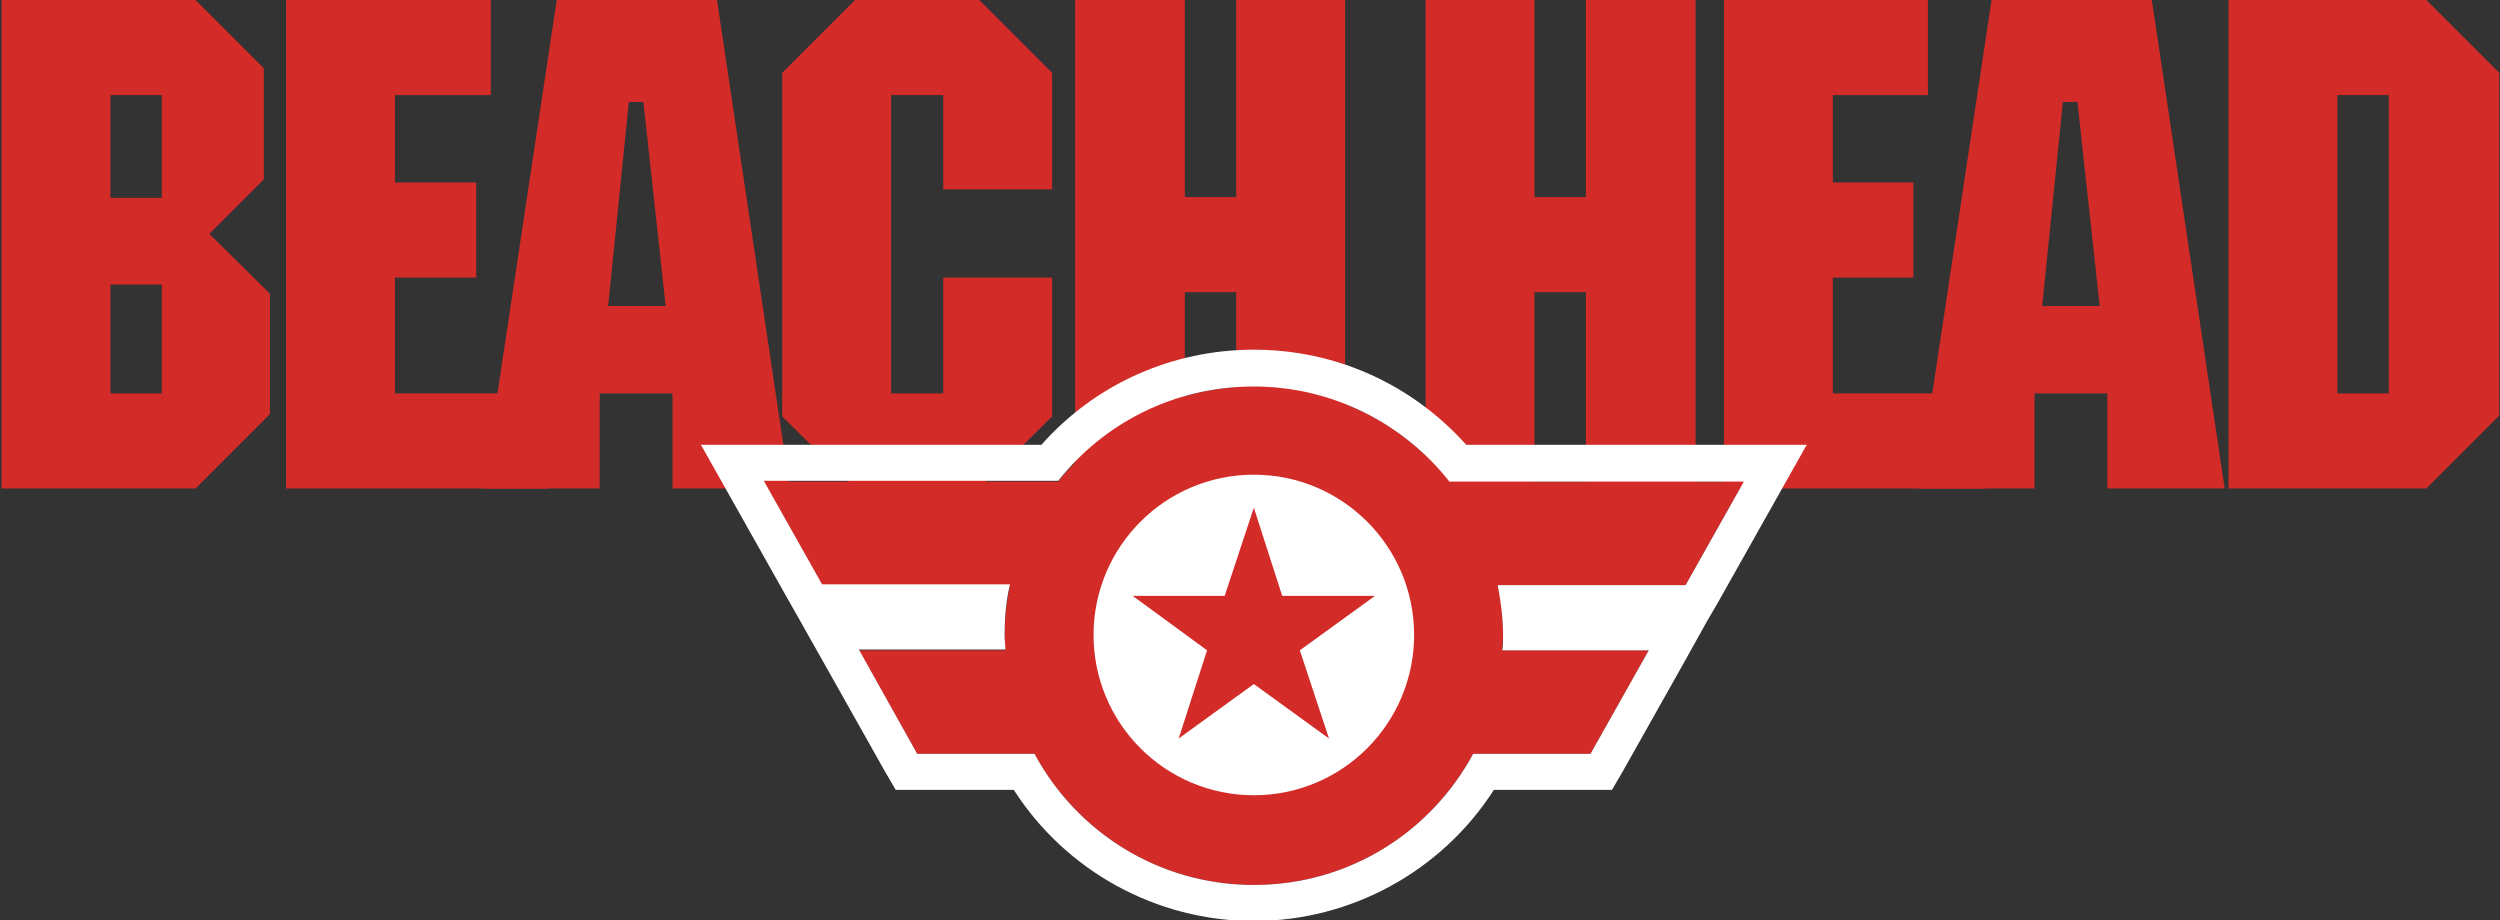 <?xml version="1.0" encoding="utf-8"?>
<!-- Generator: Adobe Illustrator 21.0.0, SVG Export Plug-In . SVG Version: 6.00 Build 0)  -->
<svg version="1.1" id="Layer_2" xmlns="http://www.w3.org/2000/svg" xmlns:xlink="http://www.w3.org/1999/xlink" x="0px" y="0px"
	 viewBox="0 0 326 120" style="enable-background:new 0 0 326 120;" xml:space="preserve">
<rect x="0" y="0" width="326" height="120" fill="#333333" stroke="none"/>
<style type="text/css">
	.st0{fill:#D32B28;}
	.st1{fill:#FFFFFF;}
</style>
<g>
	<g>
		<polygon class="st0" points="161.2,0 161.2,25.7 154.5,25.7 154.5,0 140.2,0 140.2,63.7 154.5,63.7 154.5,38.1 161.2,38.1 
			161.2,63.7 175.4,63.7 175.4,0 		"/>
		<polygon class="st0" points="206.8,0 206.8,25.7 200.1,25.7 200.1,0 185.9,0 185.9,63.7 200.1,63.7 200.1,38.1 206.8,38.1 
			206.8,63.7 221.1,63.7 221.1,0 		"/>
		<polygon class="st0" points="127.7,0 111.5,0 102,9.5 102,54.3 111.5,63.7 127.7,63.7 137.2,54.3 137.2,36.2 123,36.2 123,51.3 
			116.2,51.3 116.2,12.4 123,12.4 123,24.7 137.2,24.7 137.2,9.5 137.2,9.5 		"/>
		<polygon class="st0" points="51.5,51.3 51.5,36.2 62.1,36.2 62.1,23.8 51.5,23.8 51.5,12.4 64,12.4 64,0 37.3,0 37.3,63.7 
			71.5,63.7 71.5,51.3 		"/>
		<polygon class="st0" points="239,51.3 239,36.2 249.5,36.2 249.5,23.8 239,23.8 239,12.4 251.4,12.4 251.4,0 224.8,0 224.8,63.7 
			259,63.7 259,51.3 		"/>
		<path class="st0" d="M103,63.7L93.5,0H72.6L63,63.7h15.2V51.3h9.5v12.4H103z M79.3,39.9l2.7-26.6h1.9l2.9,26.6H79.3z"/>
		<path class="st0" d="M290.1,63.7L280.6,0h-20.9l-9.6,63.7h15.2V51.3h9.5v12.4H290.1z M266.3,39.9l2.7-26.6h1.9l2.9,26.6H266.3z"/>
		<path class="st0" d="M27.3,30.5l7.1-7.1l0-14.5l0,0L25.5,0H0.2v63.7h25.3l9.7-9.7V38.3L27.3,30.5z M21.1,51.3h-6.7V37.1h6.7V51.3z
			 M21.1,25.8h-6.7V12.4h6.7V25.8z"/>
		<path class="st0" d="M316.4,0h-25.8v63.7l25.8,0l9.5-9.5V9.5L316.4,0z M311.5,51.3h-6.7V12.4h6.7V51.3z"/>
	</g>
	<g>
		<g>
			<path class="st0" d="M227.4,62.8H189c-5.9-7.5-15.2-12.4-25.5-12.4c-10.3,0-19.6,4.9-25.5,12.4H99.6l7.6,13.5h24.5
				c-0.4,2.1-0.7,4.3-0.7,6.6c0,0.6,0,1.3,0.1,1.9H112l7.6,13.5h15.3c5.5,10.2,16.2,17.1,28.6,17.1s23.1-6.9,28.6-17.1h15.3
				l7.6-13.5h-19.1c0-0.6,0.1-1.3,0.1-1.9c0-2.3-0.2-4.5-0.7-6.6h24.5L227.4,62.8z"/>
			<path class="st1" d="M163.5,50.4c10.3,0,19.6,4.9,25.5,12.4h38.4l-7.6,13.5h-24.5c0.4,2.1,0.7,4.3,0.7,6.6c0,0.6,0,1.3-0.1,1.9
				H215l-7.6,13.5h-15.3c-5.5,10.2-16.2,17.1-28.6,17.1s-23.1-6.9-28.6-17.1h-15.3L112,84.7h19.1c0-0.6-0.1-1.3-0.1-1.9
				c0-2.3,0.2-4.5,0.7-6.6h-24.5l-7.6-13.5H138C143.9,55.2,153.1,50.4,163.5,50.4 M163.5,45.6c-10.7,0-20.7,4.5-27.7,12.4H99.6h-8.2
				l4,7.1l7.6,13.5l0.8,1.4h0l4,7.1l7.6,13.5l1.4,2.4h2.8h12.6c6.8,10.6,18.6,17.1,31.3,17.1c12.7,0,24.5-6.5,31.3-17.1h12.6h2.8
				l1.4-2.4l7.6-13.5l3.4-6.1h0l1.4-2.4l7.6-13.5l4-7.1h-8.2h-36.2C184.1,50.1,174.2,45.6,163.5,45.6L163.5,45.6z"/>
		</g>
		<g>
			<circle class="st1" cx="163.5" cy="82.8" r="20.9"/>
			<polygon class="st0" points="163.5,66.2 167.2,77.7 179.3,77.7 169.5,84.8 173.3,96.3 163.5,89.2 153.7,96.3 157.4,84.8 
				147.7,77.7 159.7,77.7 			"/>
		</g>
	</g>
</g>
</svg>
